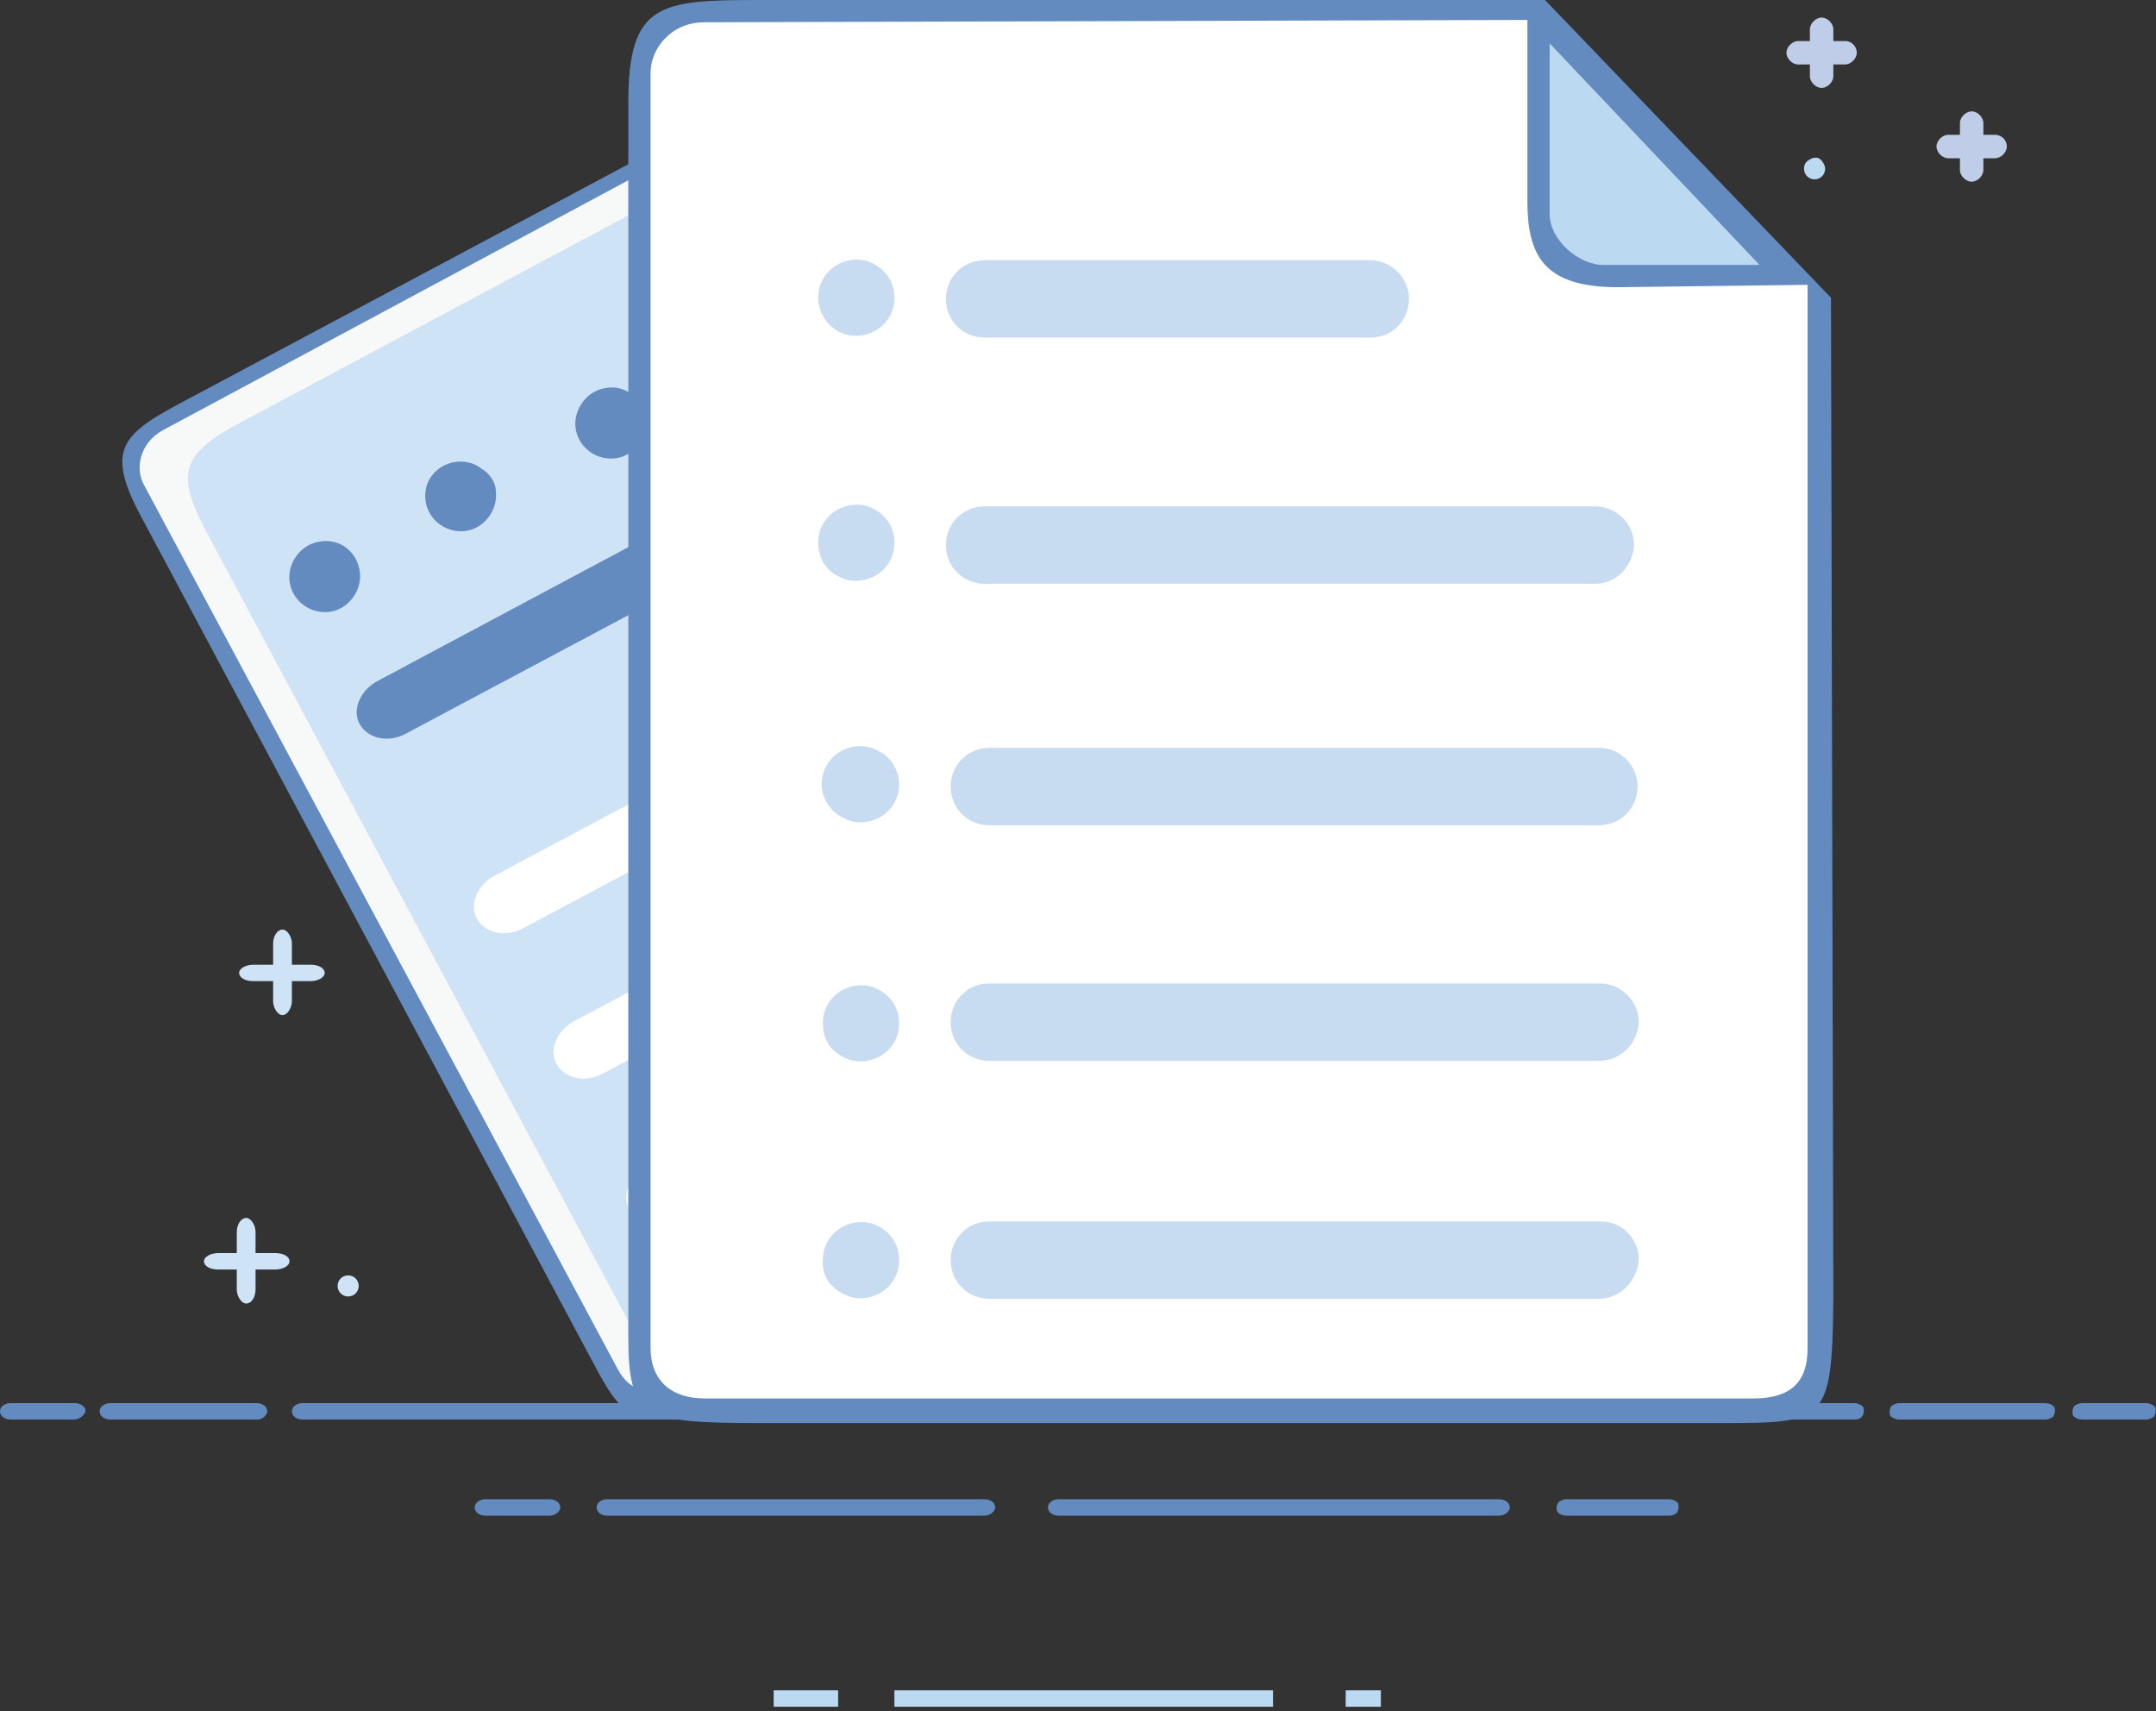 <?xml version="1.0" standalone="no"?><!DOCTYPE svg PUBLIC "-//W3C//DTD SVG 1.1//EN" "http://www.w3.org/Graphics/SVG/1.1/DTD/svg11.dtd"><svg t="1552964644239" class="icon" style="" viewBox="0 0 1290 1024" version="1.1" xmlns="http://www.w3.org/2000/svg" p-id="34164" xmlns:xlink="http://www.w3.org/1999/xlink" width="251.953" height="200"><rect x="0" y="0" width="1290" height="1024" fill="#333333" stroke="none"/><defs><style type="text/css"></style></defs><path d="M44.186 849.359H6.312c-3.507 0-6.312-2.104-6.312-4.91s2.805-4.91 6.312-4.91h38.575c3.507 0 6.312 2.104 6.312 4.91-0.701 2.104-3.507 4.91-7.014 4.91z m110.115 0H65.929c-3.507 0-6.312-2.104-6.312-4.91s2.805-4.91 6.312-4.91h87.671c3.507 0 6.312 2.104 6.312 4.91 0 2.104-2.805 4.91-5.611 4.91z m1129.907 0h-38.575c-1.403 0-3.507-0.701-4.208-1.403-1.403-0.701-1.403-2.104-1.403-3.507s0.701-2.805 1.403-3.507c1.403-0.701 2.805-1.403 4.208-1.403h38.575c1.403 0 3.507 0.701 4.208 1.403 1.403 0.701 1.403 2.104 1.403 3.507s-0.701 2.805-1.403 3.507c-1.403 0.701-2.805 1.403-4.208 1.403z m-60.318 0H1136.219c-1.403 0-3.507-0.701-4.208-1.403-1.403-0.701-1.403-2.104-1.403-3.507s0.701-2.805 1.403-3.507c1.403-0.701 2.805-1.403 4.208-1.403h87.671c1.403 0 3.507 0.701 4.208 1.403 1.403 0.701 1.403 2.104 1.403 3.507s-0.701 2.805-1.403 3.507c-1.403 0.701-2.805 1.403-4.208 1.403z m-114.323 0H180.953c-3.507 0-6.312-2.104-6.312-4.91s2.805-4.91 6.312-4.91h928.614c1.403 0 3.507 0.701 4.208 1.403 1.403 0.701 1.403 2.104 1.403 3.507s-0.701 2.805-1.403 3.507c-0.701 0.701-2.104 1.403-4.208 1.403zM328.942 906.871h-38.575c-3.507 0-6.312-2.104-6.312-4.91 0-2.805 2.805-4.91 6.312-4.91h38.575c3.507 0 6.312 2.104 6.312 4.91 0 2.104-2.805 4.91-6.312 4.91z m260.208 0H363.31c-3.507 0-6.312-2.104-6.312-4.91 0-2.805 2.805-4.91 6.312-4.91H589.151c3.507 0 6.312 2.104 6.312 4.91 0 2.104-2.805 4.91-6.312 4.91z m409.6 0h-61.721c-1.403 0-3.507-0.701-4.208-1.403-1.403-0.701-1.403-2.104-1.403-3.507s0.701-2.805 1.403-3.507c1.403-0.701 2.805-1.403 4.208-1.403h61.721c1.403 0 3.507 0.701 4.208 1.403 1.403 0.701 1.403 2.104 1.403 3.507s-0.701 2.805-1.403 3.507-2.805 1.403-4.208 1.403z m-101.699 0H633.337c-3.507 0-6.312-2.104-6.312-4.91 0-2.805 2.805-4.91 6.312-4.91h263.715c3.507 0 6.312 2.104 6.312 4.91 0 2.104-2.805 4.91-6.312 4.91z" fill="#638BBF" p-id="34165"></path><path d="M462.904 1011.375h38.575v9.819H462.904v-9.819z m72.241 0h226.542v9.819H535.145v-9.819z m270.027 0h21.041v9.819h-21.041v-9.819z" fill="#BCD9F2" p-id="34166"></path><path d="M614.4 121.337L843.748 540.055c26.652 49.797 28.756 49.096-26.652 78.553l-393.468 209.71c-29.458 15.43-49.797 17.534-64.526-10.521L91.879 317.721c-21.742-40.679-21.742-52.603 18.937-74.345l323.332-172.537" fill="#F7F8F8" p-id="34167"></path><path d="M614.4 121.337l229.348 413.808c25.249 47.693 28.055 46.29-25.249 75.047l-375.233 200.592c-28.055 14.729-47.693 16.132-61.721-9.819L126.247 323.332c-21.041-38.575-20.34-50.499 18.236-70.838l308.603-164.822" fill="#CFE3F6" p-id="34168"></path><path d="M444.668 81.359l51.2 81.359 14.027 7.715 85.567-46.29-145.184-58.214z" fill="#BCD9F2" p-id="34169"></path><path d="M829.721 614.4l-397.677 212.515c-49.096 25.951-56.11 27.353-74.345-6.312L84.164 308.603c-22.444-42.082-9.819-49.797 31.562-71.54L441.863 63.123l184.46 60.318 223.036 414.51c27.353 51.2 24.548 52.603-19.638 76.449zM453.085 79.255L490.959 150.093c5.611 10.521 23.145 14.729 33.666 9.118l64.526-34.367-136.066-45.589z m160.614 43.485l-78.553 42.784c-31.562 16.833-44.888 6.312-56.811-16.132l-39.978-75.047-340.866 183.058c-14.027 7.715-16.833 23.145-11.222 32.964l283.353 528.833c7.014 13.326 19.638 16.833 33.666 9.118L838.838 596.164c19.638-10.521 16.132-23.145 11.222-32.964L613.699 122.74z" fill="#638BBF" p-id="34170"></path><path d="M554.784 252.493c4.91 8.416 0 20.34-10.521 25.951l-301.589 160.614c-10.521 5.611-22.444 2.805-27.353-5.611-4.91-8.416 0-20.34 10.521-25.951l300.888-160.614c11.222-5.611 23.145-3.507 28.055 5.611zM215.321 342.268c1.403 11.222-7.014 22.444-18.236 23.847-11.923 1.403-22.444-7.014-23.847-18.236-1.403-11.222 7.014-22.444 18.236-23.847 11.923-2.104 22.444 6.312 23.847 18.236z m81.359-48.395c1.403 11.222-7.014 22.444-18.236 23.847-11.923 1.403-22.444-7.014-23.847-18.236-0.701-5.611 0.701-11.222 4.208-15.43 3.507-4.208 8.416-7.014 14.027-7.715 5.611-0.701 11.222 0.701 15.43 4.208 4.91 2.805 8.416 8.416 8.416 13.326z m89.775-43.485c1.403 11.222-7.014 22.444-18.236 23.847-11.923 1.403-22.444-7.014-23.847-18.236-1.403-11.222 7.014-22.444 18.236-23.847 11.222-2.104 22.444 6.312 23.847 18.236z" fill="#638BBF" p-id="34171"></path><path d="M624.921 368.921c4.91 8.416 0 20.34-10.521 25.951l-301.589 160.614c-10.521 5.611-22.444 2.805-27.353-5.611-4.91-8.416 0-20.34 10.521-25.951l301.589-160.614c10.521-5.611 22.444-3.507 27.353 5.611zM672.614 455.89c4.91 8.416 0 20.34-10.521 25.951l-301.589 160.614c-10.521 5.611-22.444 2.805-27.353-5.611-4.91-8.416 0-20.34 10.521-25.951l301.589-160.614c10.521-6.312 22.444-3.507 27.353 5.611z m32.964 112.921l-301.589 160.614c-10.521 5.611-22.444 2.805-27.353-5.611-4.91-8.416 0-20.34 10.521-25.951l301.589-160.614c10.521-5.611 22.444-2.805 27.353 5.611 4.208 9.118-0.701 20.34-10.521 25.951z" fill="#FFFFFF" p-id="34172"></path><path d="M201.995 769.403c0 3.507 2.805 6.312 6.312 6.312s6.312-2.805 6.312-6.312-2.805-6.312-6.312-6.312-6.312 2.805-6.312 6.312z m-50.499-182.356c-4.91 0-8.416-2.104-8.416-4.91s4.208-4.91 8.416-4.91h34.367c4.91 0 8.416 2.104 8.416 4.91s-4.208 4.91-8.416 4.91h-34.367z" fill="#CFE3F6" p-id="34173"></path><path d="M169.03 607.386c-2.805 0-5.611-4.208-5.611-8.416v-34.367c0-4.91 2.805-8.416 5.611-8.416s5.611 4.208 5.611 8.416v34.367c0 4.208-2.805 8.416-5.611 8.416zM130.455 759.584c-4.91 0-8.416-2.104-8.416-4.91s4.208-4.91 8.416-4.91h34.367c4.91 0 8.416 2.104 8.416 4.91s-4.208 4.91-8.416 4.91h-34.367z" fill="#CFE3F6" p-id="34174"></path><path d="M147.288 779.923c-2.805 0-5.611-4.208-5.611-8.416v-34.367c0-4.91 2.805-8.416 5.611-8.416s5.611 4.208 5.611 8.416v34.367c0 4.208-2.104 8.416-5.611 8.416z" fill="#CFE3F6" p-id="34175"></path><path d="M1079.408 100.997c0 3.507 2.805 6.312 6.312 6.312s6.312-2.805 6.312-6.312c0-2.104-1.403-4.208-2.805-5.611s-4.208-1.403-6.312 0c-2.805 1.403-3.507 3.507-3.507 5.611z" fill="#BCD9F2" p-id="34176"></path><path d="M1193.732 80.658h-7.014v-7.014c0-3.507-3.507-7.014-7.014-7.014s-7.014 3.507-7.014 7.014v7.014h-7.014c-3.507 0-7.014 3.507-7.014 7.014s3.507 7.014 7.014 7.014h7.014v7.014c0 3.507 3.507 7.014 7.014 7.014s7.014-3.507 7.014-7.014v-7.014h7.014c3.507 0 7.014-3.507 7.014-7.014 0-4.208-3.507-7.014-7.014-7.014z m-96.789-56.11v-7.014c0-3.507-3.507-7.014-7.014-7.014s-7.014 3.507-7.014 7.014v7.014h-7.014c-3.507 0-7.014 3.507-7.014 7.014s3.507 7.014 7.014 7.014h7.014v7.014c0 3.507 3.507 7.014 7.014 7.014s7.014-3.507 7.014-7.014v-7.014h7.014c3.507 0 7.014-3.507 7.014-7.014s-2.805-7.014-7.014-7.014h-7.014z" fill="#BFCDE9" p-id="34177"></path><path d="M1082.915 169.732l6.312 607.386c0 72.241 3.507 72.241-76.449 72.241h-568.11c-42.082 0-65.929-10.521-65.929-50.499v-722.411C378.74 17.534 386.455 4.208 444.668 4.208H911.781" fill="#FFFFFF" p-id="34178"></path><path d="M916.69 23.145l8.416 122.038 11.222 16.132h124.142L932.822 9.118l-16.132 14.027z" fill="#BCD9F2" p-id="34179"></path><path d="M1028.91 851.463H455.189c-70.137 0-79.255-2.805-79.255-51.901V61.721C375.934 1.403 394.871 0 455.189 0h469.216l171.134 178.148 1.403 598.268c-0.701 75.047-4.208 75.047-68.033 75.047zM927.211 25.951v102.4c0 14.729 16.833 30.159 32.263 30.159h93.282L927.211 25.951z m154.301 144.482l-113.622 1.403c-44.888 0-54.005-19.638-54.005-51.901V11.923l-492.362 1.403c-20.34 0-32.263 16.132-32.263 30.159V806.575c0 18.937 11.923 30.159 32.263 30.159h627.726c28.055 0 32.263-16.132 32.263-30.159V170.433z" fill="#638BBF" p-id="34180"></path><path d="M979.814 470.619c0 12.625-9.819 23.145-23.145 23.145h-364.712c-12.625 0-23.145-9.819-23.145-23.145 0-12.625 9.819-23.145 23.145-23.145h365.414c11.923 0 22.444 10.521 22.444 23.145z m-476.23 18.236c7.014 4.208 15.43 4.208 23.145 0 7.014-4.208 11.222-11.222 11.222-19.638s-4.91-16.132-11.923-19.638c-7.014-4.208-15.43-4.208-23.145 0-7.014 4.208-11.222 11.222-11.222 19.638 0 7.715 4.208 15.43 11.923 19.638z m450.981-139.573H589.151c-12.625 0-23.145-9.819-23.145-23.145 0-12.625 9.819-23.145 23.145-23.145h365.414c12.625 0 23.145 10.521 23.145 23.145-0.701 12.625-10.521 23.145-23.145 23.145z m-453.786-4.91c7.014 4.208 15.43 4.208 23.145 0 7.014-4.208 11.222-11.222 11.222-19.638 0-8.416-4.208-15.43-11.222-19.638-7.014-4.208-15.43-4.208-23.145 0-7.014 4.208-11.222 11.222-11.222 19.638 0 8.416 4.208 16.132 11.222 19.638z m319.123-142.378H589.151c-12.625 0-23.145-9.819-23.145-23.145 0-12.625 9.819-23.145 23.145-23.145h230.751c12.625 0 23.145 10.521 23.145 23.145 0 12.625-9.819 23.145-23.145 23.145z m-319.123-4.208c7.014 4.208 15.43 4.208 23.145 0 7.014-4.208 11.222-11.222 11.222-19.638 0-8.416-4.208-15.43-11.222-19.638-7.014-4.208-15.43-4.208-23.145 0-7.014 4.208-11.222 11.222-11.222 19.638 0 7.715 4.208 15.43 11.222 19.638z m455.89 436.953h-364.712c-12.625 0-23.145-9.819-23.145-23.145 0-12.625 9.819-23.145 23.145-23.145h365.414c12.625 0 23.145 10.521 23.145 23.145-0.701 13.326-11.222 23.145-23.847 23.145z m-453.085-2.805c7.014 4.208 15.43 4.208 23.145 0 7.014-4.208 11.222-11.222 11.222-19.638 0-8.416-4.208-15.43-11.222-19.638-7.014-4.208-15.43-4.208-23.145 0-7.014 4.208-11.222 11.222-11.222 19.638s3.507 15.43 11.222 19.638z m453.085 145.184h-364.712c-12.625 0-23.145-9.819-23.145-23.145 0-12.625 9.819-23.145 23.145-23.145h365.414c6.312 0 11.923 2.104 16.132 6.312 4.208 4.208 7.014 9.819 7.014 16.132-0.701 13.326-11.222 23.847-23.847 23.847z m-453.085-3.507c7.014 4.208 15.43 4.208 23.145 0 7.014-4.208 11.222-11.222 11.222-19.638s-4.208-15.43-11.222-19.638c-7.014-4.208-15.43-4.208-23.145 0-7.014 4.208-11.222 11.222-11.222 19.638-0.701 8.416 3.507 15.43 11.222 19.638z" fill="#C7DBF1" p-id="34181"></path></svg>